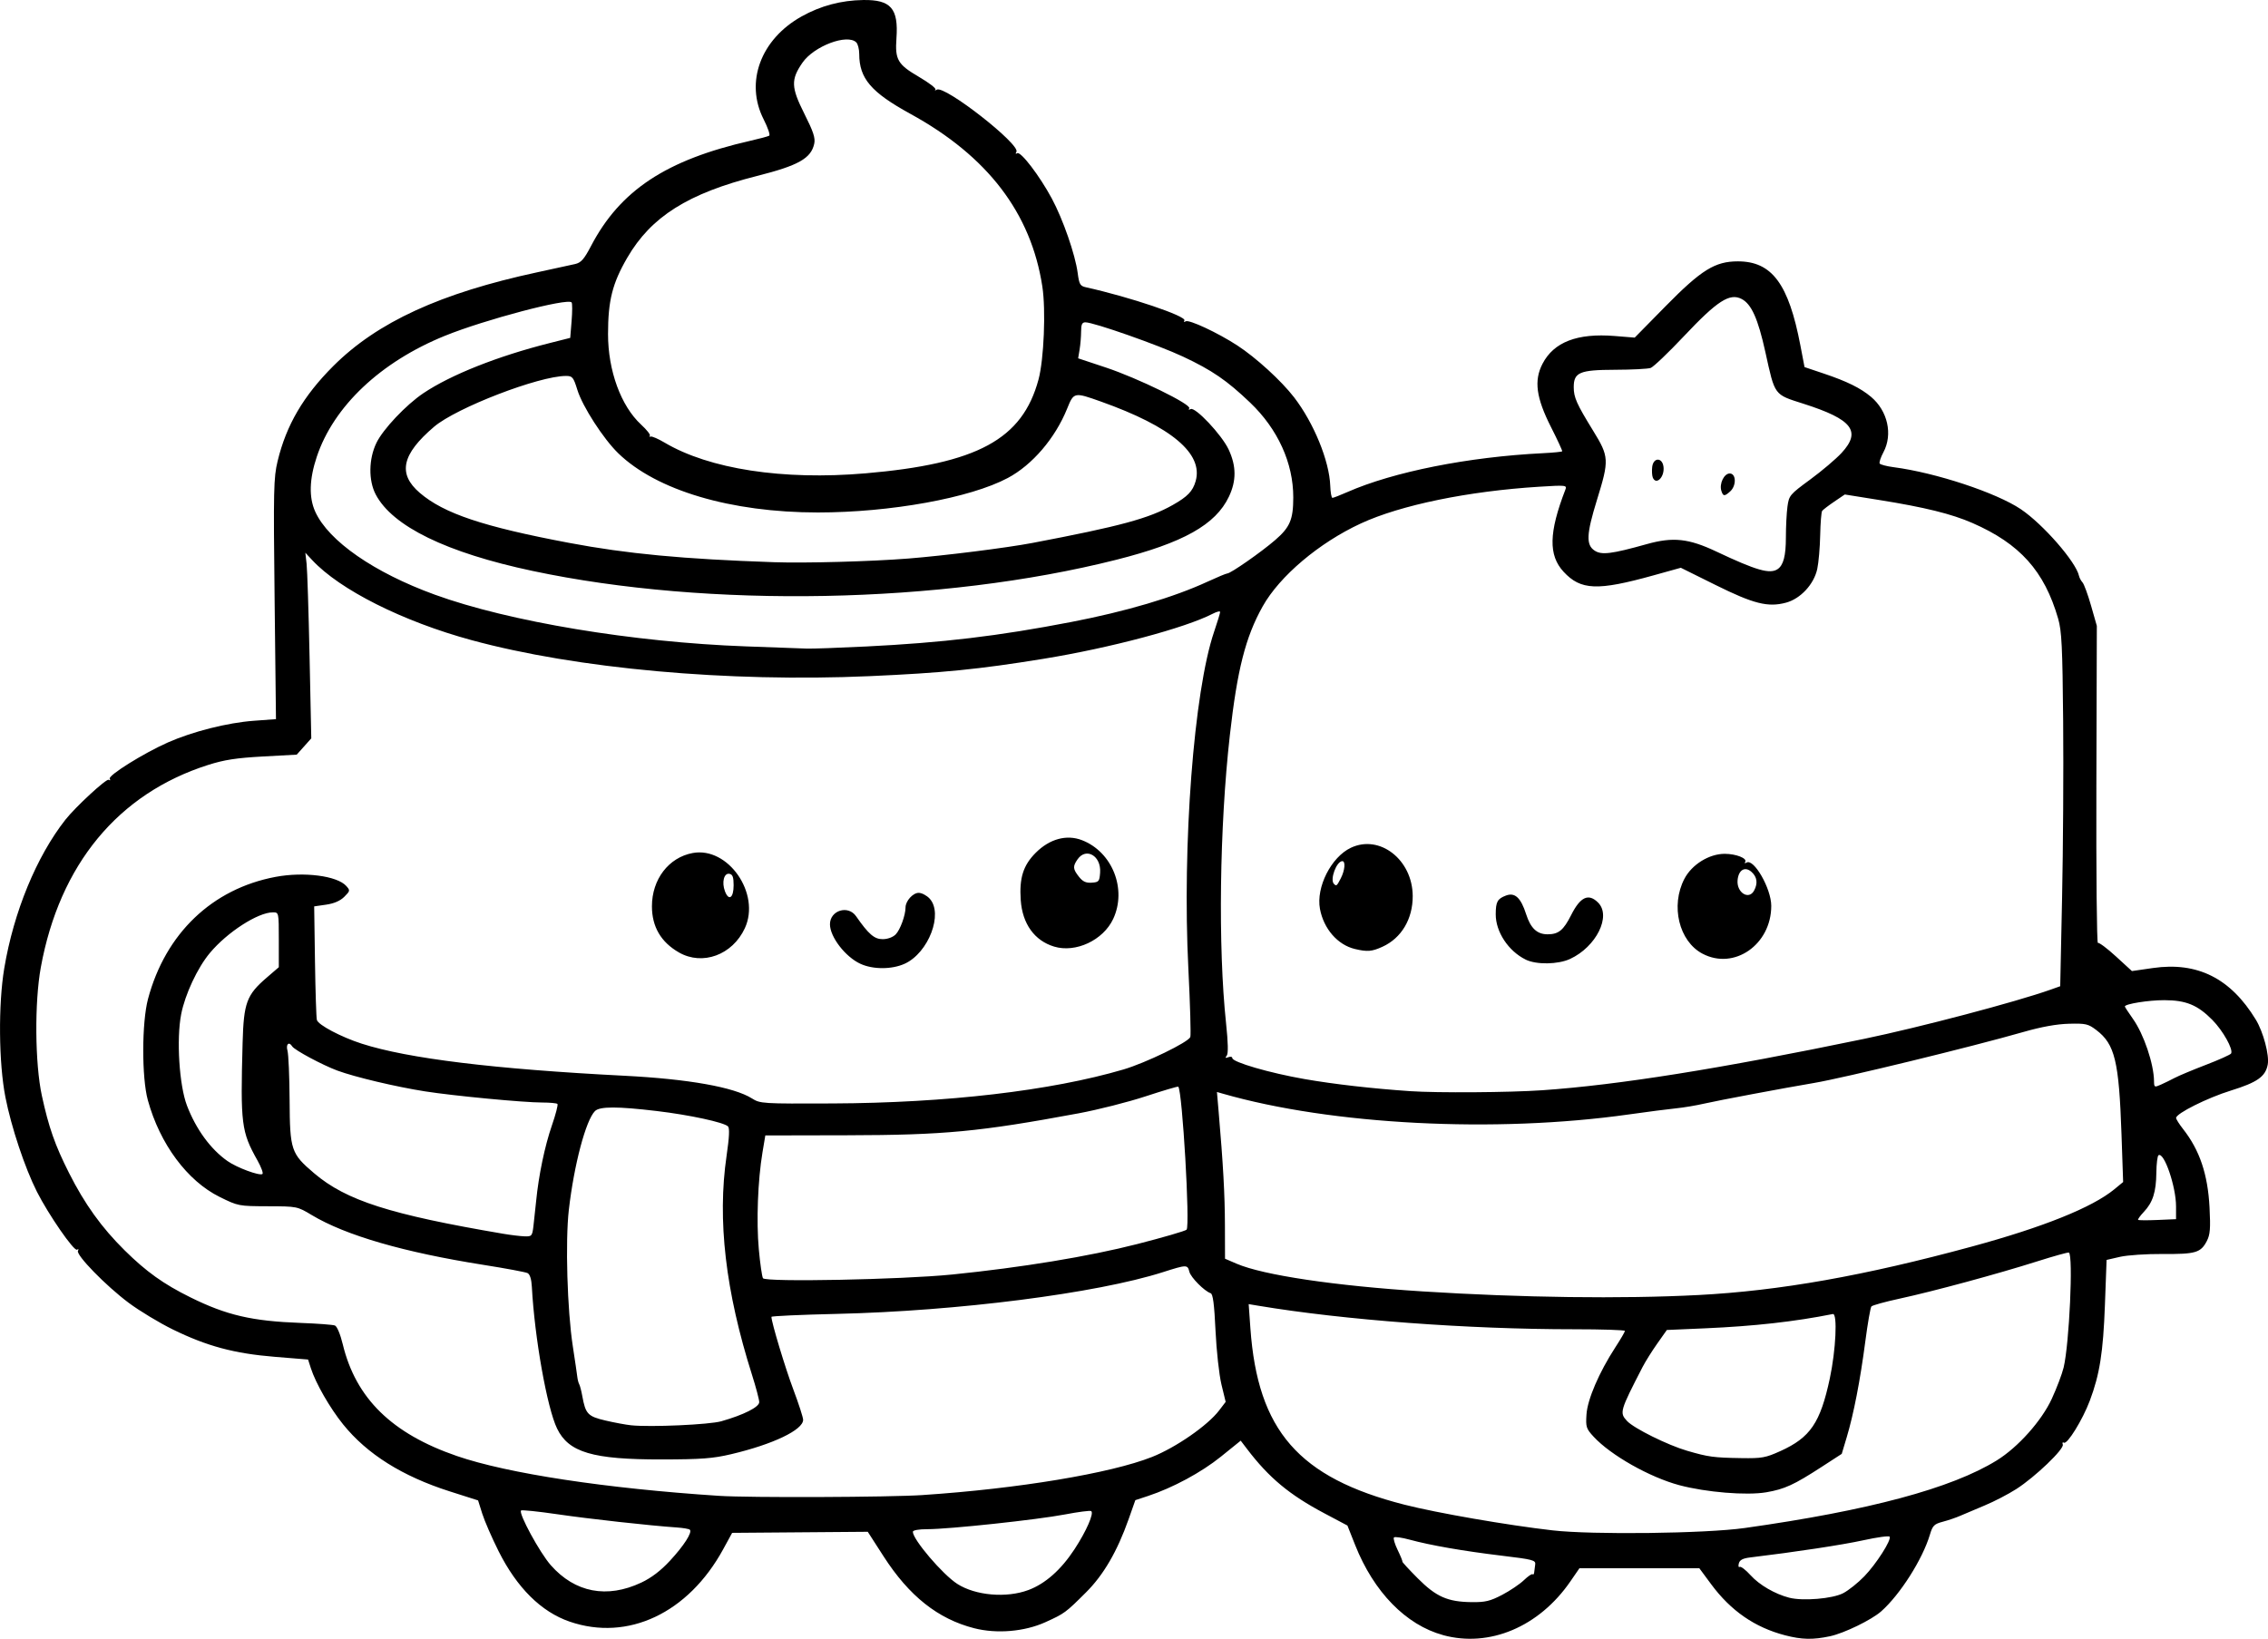 <?xml version="1.0" encoding="UTF-8" standalone="no"?>
<!-- Created with Inkscape (http://www.inkscape.org/) -->

<svg
   width="246.074mm"
   height="177.834mm"
   viewBox="0 0 246.074 177.834"
   version="1.1"
   id="svg1"
   xml:space="preserve"
   xmlns="http://www.w3.org/2000/svg"
   xmlns:svg="http://www.w3.org/2000/svg"><defs
     id="defs1"><clipPath
       clipPathUnits="userSpaceOnUse"
       id="clipPath17"><path
         id="path18"
         style="fill:#ff0000;fill-opacity:1;fill-rule:nonzero;stroke:none;stroke-width:0.265"
         d="M -25.235,37.243 V 270.912 H 238.3 V 37.243 Z M 163.009,61.136 c 1.006,0.01 2.012,0.129 3.007,0.274 0.095,0.012 0.188,0.03 0.283,0.043 1.4,-0.11 2.802,-0.196 4.205,-0.251 1.046,-0.04 2.092,-0.049 3.139,-0.056 1.056,-0.034 2.105,0.112 3.154,0.211 0.839,0.079 1.683,0.092 2.525,0.109 1.194,0.018 2.388,0.022 3.582,0.026 1.478,0.005 2.575,0.376 3.373,0.907 5.815,-0.016 6.055,6.055 -0.154,6.517 -1.171,0.087 -2.342,0.197 -3.518,0.166 -1.766,-0.009 -3.532,-0.019 -5.297,-0.057 -1.643,-0.04 -3.288,-0.093 -4.925,-0.254 -1.294,-0.131 -2.587,-0.268 -3.882,-0.393 -0.127,-0.018 -0.252,-0.04 -0.379,-0.058 -0.296,0.032 -0.607,0.05 -0.937,0.05 h -1.526 -2.65 c -0.333,0 -0.649,-0.018 -0.948,-0.051 -1.016,0.085 -2.03,0.193 -3.048,0.244 -1.672,0.062 -3.343,0.18 -5.016,0.169 -6.446,-0.044 -6.446,-6.545 0,-6.512 1.593,0.008 3.184,-0.105 4.776,-0.164 0.123,-0.007 0.246,-0.019 0.369,-0.03 0.355,-0.159 0.753,-0.289 1.2,-0.379 0.723,-0.302 1.567,-0.523 2.667,-0.512 z" /></clipPath><clipPath
       clipPathUnits="userSpaceOnUse"
       id="clipPath40"><path
         id="path41"
         style="fill:#ff0000;fill-opacity:1;fill-rule:nonzero;stroke:none;stroke-width:0.265"
         d="M -19.272,65.912 V 212.423 H 205.012 V 65.912 Z m 87.23,18.253 c 0.602,-0.005 1.296,0.076 2.08,0.261 2.779,0.656 5.139,2.407 7.503,3.93 2.163,1.483 1.106,0.742 3.171,2.22 5.243,3.75 1.45,9.049 -3.79,5.295 C 75.012,94.502 75.981,95.183 74.013,93.828 72.975,93.159 72.225,92.667 71.188,92.029 70.534,91.628 69.788,91.188 69.117,90.871 64.016,88.465 63.743,84.201 67.958,84.164 Z M 189.154,131.841 c 4.41,-0.007 5.151,4.973 -0.256,6.576 -0.157,0.046 -0.313,0.093 -0.47,0.139 -1.216,0.359 -2.451,0.637 -3.695,0.878 -1.86,0.329 -3.71,0.713 -5.572,1.029 -1.86,0.321 -3.742,0.494 -5.593,0.871 -2.626,0.488 -5.265,0.862 -7.932,1.051 -2.235,0.193 -4.466,0.449 -6.706,0.579 -6.435,0.375 -6.426,-6 0,-6.512 2.05,-0.163 4.096,-0.378 6.145,-0.555 2.456,-0.17 4.885,-0.517 7.303,-0.966 1.871,-0.399 3.78,-0.549 5.66,-0.884 1.858,-0.316 3.703,-0.697 5.559,-1.026 0.998,-0.204 1.994,-0.411 2.97,-0.706 0.16,-0.047 0.319,-0.095 0.479,-0.142 0.773,-0.229 1.477,-0.332 2.107,-0.333 z M -5.753,148.162 c 0.856,-0.025 1.855,0.171 2.957,0.667 1.863,0.838 3.39,2.214 4.902,3.556 4.821,4.279 0.463,9.164 -4.335,4.859 -1.076,-0.965 -2.14,-2 -3.479,-2.591 -4.792,-2.115 -3.755,-6.383 -0.045,-6.492 z m 81.81,13.64 c 1.098,0.023 2.406,0.557 3.718,1.808 0.829,0.79 1.644,1.596 2.453,2.409 1.493,1.5 1.985,2.996 1.83,4.176 1.492,0.035 3.032,1.431 3.386,4.364 l 0.054,0.449 c 0.774,6.4 -5.725,7.172 -6.466,0.768 -0.011,-0.099 -0.023,-0.198 -0.035,-0.297 -0.138,-1.196 -0.026,-2.2 0.251,-3.001 -1.083,-0.041 -2.359,-0.582 -3.636,-1.866 -0.805,-0.809 -1.616,-1.612 -2.442,-2.398 -3.356,-3.194 -1.92,-6.472 0.886,-6.413 z m -60.033,6.896 c 1.003,0.036 2.189,0.489 3.432,1.515 1.409,1.163 2.99,2.109 4.528,3.091 1.61,1.01 3.261,1.95 4.938,2.844 5.688,3.033 2.616,8.785 -3.068,5.744 -1.824,-0.976 -3.623,-1.997 -5.374,-3.1 -1.732,-1.107 -3.504,-2.183 -5.091,-3.494 -3.728,-3.078 -2.372,-6.708 0.636,-6.599 z" /></clipPath><clipPath
       clipPathUnits="userSpaceOnUse"
       id="clipPath86"><path
         id="path87"
         style="fill:#ff0000;fill-opacity:1;fill-rule:nonzero;stroke:none;stroke-width:0.265"
         d="M 114.73,75.258 V 249.265 H 351.201 V 75.258 Z m 48.224,8.32 c 6.446,-0.039 6.304,5.165 0,6.512 -0.813,0.174 -1.54,0.717 -2.247,1.133 -0.809,0.545 -0.407,0.264 -1.204,0.843 -1.746,1.27 -3.327,1.503 -4.475,1.131 -0.209,0.2 -0.416,0.403 -0.625,0.602 -0.488,0.499 -0.985,0.989 -1.466,1.495 -4.438,4.675 -9.168,0.167 -4.714,-4.492 0.561,-0.587 1.135,-1.161 1.708,-1.736 1.328,-1.253 2.695,-2.489 4.459,-3.087 0.954,-0.323 1.804,-0.459 2.536,-0.448 0.193,0.003 0.375,0.019 0.552,0.041 1.698,-0.993 3.451,-1.981 5.476,-1.994 z m 85.156,17.536 c 2.694,-0.072 4.702,3.817 1.27,6.929 -0.14,0.127 -0.28,0.254 -0.42,0.38 -4.775,4.331 -7.552,0.339 -4.067,-5.084 0.008,-0.012 0.016,-0.025 0.024,-0.037 0.98,-1.525 2.139,-2.16 3.194,-2.188 z m -25.824,41.776 c 0.757,-0.01 1.699,0.425 2.663,1.473 0.339,0.369 0.639,0.768 0.937,1.169 1.382,1.854 1.101,3.478 0.138,4.149 0.556,0.584 1.07,1.368 1.458,2.462 0.389,1.096 0.564,2.248 0.718,3.398 0.15,0.331 0.287,0.691 0.407,1.088 0.449,1.49 0.6,3.048 0.77,4.589 0.709,6.407 -5.769,7.121 -6.472,0.713 -0.093,-0.849 -0.174,-1.704 -0.328,-2.545 -0.35,-0.65 -0.623,-1.447 -0.75,-2.438 -0.108,-0.844 -0.202,-1.7 -0.442,-2.519 -0.846,-2.883 -0.04,-4.875 1.273,-5.586 -0.161,-0.17 -0.319,-0.36 -0.474,-0.572 -0.161,-0.22 -0.332,-0.432 -0.492,-0.652 -1.847,-2.531 -1.074,-4.707 0.593,-4.729 z m -94.298,13.526 c 1.86,-0.056 3.519,2.228 2.719,5.971 -0.477,2.233 -0.591,4.528 -0.743,6.801 -0.118,2.091 -0.064,1.068 -0.163,3.069 -0.319,6.438 -6.823,6.116 -6.503,-0.322 0.103,-2.069 0.046,-1.009 0.17,-3.182 0.195,-2.897 0.319,-5.85 1.143,-8.651 0.739,-2.512 2.105,-3.647 3.378,-3.685 z m 212.175,26.376 c 0.044,-0.001 0.089,-7.9e-4 0.133,0.001 0.977,0.041 2.03,0.848 2.532,2.63 0.649,2.302 0.721,4.744 0.899,7.12 0.039,0.481 0.079,0.963 0.118,1.444 0.371,4.543 -4.219,4.918 -4.589,0.375 -0.04,-0.492 -0.08,-0.983 -0.12,-1.475 -0.09,-1.209 -0.132,-1.839 -0.245,-3.045 -0.08,-0.843 -0.111,-1.808 -0.323,-2.642 -0.028,-0.109 -0.071,-0.214 -0.107,-0.321 -0.829,-2.487 0.332,-4.046 1.703,-4.087 z m -212.358,14.284 c 1.291,-0.098 2.87,0.694 4.157,2.74 1.04,1.654 2.071,3.314 3.161,4.935 1.357,1.934 2.829,3.797 4.611,5.361 1.88,1.728 3.803,3.409 5.743,5.068 1.665,1.399 3.371,2.741 5.199,3.924 1.575,1.03 3.138,2.1 4.839,2.915 1.603,0.79 3.197,1.599 4.826,2.336 1.668,0.817 3.338,1.641 5.077,2.299 1.421,0.533 2.858,1.026 4.291,1.528 1.108,0.365 2.225,0.705 3.37,0.929 1.213,0.286 2.441,0.51 3.672,0.704 1.154,0.145 2.303,0.323 3.471,0.216 1.092,-0.032 2.187,-0.06 3.272,-0.197 0.94,-0.137 1.873,-0.315 2.81,-0.47 1.113,-0.249 2.225,-0.498 3.349,-0.697 1.094,-0.191 2.163,-0.493 3.257,-0.687 1.175,-0.197 2.342,-0.44 3.508,-0.683 1.504,-0.359 3.001,-0.744 4.508,-1.092 1.062,-0.277 2.093,-0.643 3.085,-1.116 0.924,-0.417 1.834,-0.864 2.768,-1.257 0.853,-0.327 1.673,-0.731 2.489,-1.141 0.669,-0.347 1.349,-0.669 1.956,-1.122 0.662,-0.474 1.351,-0.917 2.067,-1.306 0.492,-0.315 0.975,-0.647 1.478,-0.938 0.549,-0.417 1.086,-0.851 1.651,-1.248 0.421,-0.309 0.788,-0.739 1.208,-1.067 0.446,-0.424 0.917,-0.819 1.34,-1.267 0.311,-0.401 0.667,-0.769 0.869,-1.238 0.368,-0.792 0.76,-1.581 1.318,-2.259 0.47,-0.713 0.936,-1.428 1.356,-2.173 0.547,-0.896 1.095,-1.794 1.499,-2.766 0.237,-0.529 0.469,-1.062 0.682,-1.601 -0.067,-0.346 -0.115,-0.716 -0.138,-1.114 -0.041,-0.69 -0.077,-1.38 -0.155,-2.067 -0.386,-3.403 1.247,-5.225 2.977,-5.226 1.494,-5.3e-4 3.044,1.381 3.444,4.251 0.794,0.943 1.163,2.545 0.57,4.689 -0.357,1.29 -0.892,2.515 -1.439,3.733 -0.514,1.221 -1.193,2.359 -1.879,3.488 -0.459,0.808 -0.966,1.585 -1.475,2.362 -0.365,0.424 -0.616,0.887 -0.84,1.393 -0.389,0.935 -1.026,1.719 -1.639,2.512 -0.584,0.745 -1.317,1.345 -1.998,1.996 -0.613,0.544 -1.202,1.108 -1.853,1.607 -0.519,0.371 -1.027,0.756 -1.526,1.154 -0.63,0.428 -1.276,0.832 -1.915,1.247 -0.604,0.352 -1.217,0.688 -1.778,1.108 -0.867,0.644 -1.826,1.136 -2.782,1.632 -1.017,0.521 -2.053,1.004 -3.116,1.425 -0.824,0.364 -1.637,0.755 -2.459,1.127 -1.312,0.624 -2.683,1.092 -4.082,1.472 -1.563,0.364 -3.117,0.761 -4.678,1.135 -1.307,0.279 -2.618,0.546 -3.936,0.77 -1.069,0.212 -2.124,0.482 -3.196,0.676 -1.032,0.181 -2.051,0.412 -3.073,0.641 -1.092,0.194 -2.185,0.395 -3.282,0.558 -1.335,0.182 -2.683,0.223 -4.027,0.263 -1.502,0.113 -2.991,-0.077 -4.478,-0.264 -1.454,-0.214 -2.897,-0.494 -4.329,-0.822 -1.333,-0.269 -2.635,-0.663 -3.927,-1.084 -1.52,-0.529 -3.041,-1.054 -4.549,-1.619 -1.937,-0.729 -3.798,-1.64 -5.655,-2.548 -1.634,-0.738 -3.231,-1.551 -4.839,-2.342 -1.94,-0.928 -3.73,-2.131 -5.527,-3.306 -2.044,-1.325 -3.959,-2.823 -5.823,-4.387 -2.014,-1.722 -4.01,-3.466 -5.961,-5.259 -2.127,-1.878 -3.898,-4.099 -5.529,-6.408 -1.158,-1.711 -2.249,-3.468 -3.349,-5.217 -2.145,-3.411 -0.796,-6.043 1.355,-6.206 z m 67.154,37.629 c 1.447,0.002 3.124,1.216 4.025,3.888 0.122,0.362 0.049,0.139 0.212,0.673 1.888,6.163 -4.339,8.07 -6.226,1.907 -0.191,-0.625 -0.09,-0.292 -0.304,-1.001 -1.046,-3.472 0.432,-5.47 2.292,-5.467 z" /></clipPath><clipPath
       clipPathUnits="userSpaceOnUse"
       id="clipPath97"><path
         id="path98"
         style="fill:#ff0000;fill-opacity:1;fill-rule:nonzero;stroke:none;stroke-width:0.265"
         d="M 223.024,80.593 V 256.792 H 467.432 V 80.593 Z m 92.787,36.018 c 3.081,0.09 3.337,3.561 -0.491,4.68 -1.185,0.347 -2.309,0.873 -3.442,1.358 -4.191,1.791 -6.001,-2.443 -1.81,-4.234 1.394,-0.596 2.78,-1.24 4.253,-1.619 0.552,-0.142 1.05,-0.198 1.49,-0.186 z m -38.889,2.667 c 2.56,-0.056 3.303,2.983 0.024,4.705 -2.837,1.49 -5.649,3.031 -8.466,4.558 -3.159,1.707 -6.299,3.447 -9.386,5.28 -3.919,2.327 -6.271,-1.634 -2.35,-3.959 3.14,-1.862 6.33,-3.635 9.542,-5.369 2.862,-1.551 5.717,-3.117 8.601,-4.628 0.757,-0.397 1.444,-0.574 2.035,-0.587 z m -26.273,28.036 c 1.146,2.5e-4 2.347,1.139 2.467,3.415 0.204,3.867 0.89,7.694 1.55,11.504 1.057,5.644 2.037,11.302 2.753,17.001 0.451,3.595 0.565,4.985 0.916,8.557 0.443,4.818 0.606,9.654 0.748,14.487 0.134,4.556 -4.469,4.691 -4.602,0.135 -0.138,-4.728 -0.296,-9.459 -0.728,-14.171 -0.344,-3.501 -0.455,-4.868 -0.897,-8.39 -0.707,-5.643 -1.681,-11.245 -2.727,-16.834 -0.703,-4.068 -1.436,-8.157 -1.617,-12.289 -0.1,-2.277 0.991,-3.415 2.137,-3.415 z" /></clipPath><clipPath
       clipPathUnits="userSpaceOnUse"
       id="clipPath124"><path
         id="path125"
         style="fill:#ff0000;fill-opacity:1;fill-rule:nonzero;stroke:none;stroke-width:0.265"
         d="M 213.922,2.521 V 209.677 H 482.056 V 2.521 Z M 472.522,59.981 c 1.145,-1.6e-4 2.26,1.139 2.209,3.417 -0.04,1.768 -0.296,3.518 -0.633,5.251 -0.32,1.662 -0.908,3.246 -1.474,4.834 -0.395,1.048 -0.733,2.114 -1.154,3.152 -0.257,0.578 -0.137,0.308 -0.361,0.812 -1.85,4.166 -6.059,2.296 -4.208,-1.869 0.207,-0.465 0.106,-0.241 0.301,-0.673 0.397,-0.978 0.709,-1.985 1.085,-2.971 0.491,-1.373 1.011,-2.739 1.292,-4.176 0.288,-1.438 0.498,-2.893 0.546,-4.36 0.074,-2.278 1.25,-3.417 2.396,-3.417 z m -117.567,85.493 c 1.803,0.042 2.699,2.303 0.556,4.644 -0.463,0.506 -0.893,1.042 -1.329,1.571 -2.898,3.518 -6.452,0.591 -3.554,-2.927 0.53,-0.643 1.052,-1.296 1.627,-1.9 0.884,-0.929 1.771,-1.343 2.522,-1.385 0.06,-0.003 0.119,-0.004 0.177,-0.003 z m -27.825,5.114 c 3.772,0.059 3.987,4.112 -0.257,4.616 -1.218,0.144 -2.43,0.319 -3.633,0.558 -4.471,0.887 -4.963,-3.609 -0.508,-4.576 1.187,-0.258 2.392,-0.41 3.597,-0.554 0.283,-0.034 0.551,-0.047 0.802,-0.043 z m 20.193,1.172 c 1.747,0.053 2.68,2.012 0.705,4.318 -0.836,0.976 -1.747,1.879 -2.686,2.754 1.272,0.771 1.307,2.851 -1.05,4.402 -0.077,0.051 -0.153,0.101 -0.23,0.152 -2.33,1.534 -4.183,0.681 -4.395,-0.782 -2.217,0.087 -3.192,-2.529 -0.424,-4.625 0.308,-0.233 0.616,-0.466 0.924,-0.7 1.467,-1.241 2.887,-2.537 4.178,-3.964 0.956,-1.056 1.963,-1.52 2.807,-1.554 0.058,-0.002 0.115,-0.003 0.172,-0.001 z m -93.763,10.44 c 0.195,-0.001 0.399,0.007 0.611,0.027 0.446,0.041 0.894,0.063 1.342,0.088 4.551,0.247 4.3,4.847 -0.251,4.598 -0.517,-0.028 -1.033,-0.055 -1.548,-0.104 -4.325,-0.41 -4.113,-4.58 -0.153,-4.609 z m 73.568,2.269 c 0.065,-7.9e-4 0.129,-7.9e-4 0.192,5.3e-4 3.772,0.083 3.961,4.135 -0.285,4.614 -1.182,0.133 -2.367,0.287 -3.559,0.272 -4.558,-0.056 -4.558,-4.655 0,-4.604 1.019,0.011 2.032,-0.129 3.042,-0.243 0.212,-0.024 0.416,-0.037 0.61,-0.039 z" /></clipPath><clipPath
       clipPathUnits="userSpaceOnUse"
       id="clipPath168"><path
         id="path169"
         style="fill:#ff0000;fill-opacity:1;fill-rule:nonzero;stroke:none;stroke-width:0.265"
         d="M 258.04,-57.932 V 172.869 H 527 V -57.932 Z m 75.455,79.927 c 2.912,-0.026 3.731,2.387 2.018,3.759 0.262,0.746 0.579,1.475 0.88,2.206 0.643,1.559 1.257,3.129 1.898,4.689 0.464,1.148 0.985,2.272 1.505,3.396 0.513,1.122 1.109,2.204 1.678,3.299 0.495,0.93 1.017,1.845 1.539,2.759 0.495,0.912 0.973,1.833 1.415,2.772 0.3,0.727 0.607,1.453 0.848,2.202 0.111,0.355 0.177,0.72 0.24,1.086 0.777,4.491 -3.849,5.264 -4.541,0.759 -0.024,-0.155 -0.048,-0.31 -0.09,-0.461 -0.167,-0.558 -0.421,-1.086 -0.625,-1.63 -0.386,-0.828 -0.813,-1.636 -1.244,-2.441 -0.553,-0.967 -1.104,-1.935 -1.626,-2.919 -0.603,-1.158 -1.232,-2.303 -1.774,-3.492 -0.548,-1.185 -1.097,-2.371 -1.586,-3.581 -0.639,-1.559 -1.254,-3.128 -1.895,-4.686 -0.345,-0.84 -0.711,-1.684 -1.005,-2.548 -0.294,0.109 -0.591,0.208 -0.883,0.319 -0.531,0.256 -1.07,0.503 -1.57,0.815 -3.864,2.418 -6.361,-1.325 -2.554,-3.831 0.67,-0.441 1.4,-0.781 2.12,-1.13 0.741,-0.324 1.499,-0.614 2.278,-0.834 0.718,-0.18 1.44,-0.338 2.174,-0.444 0.282,-0.041 0.549,-0.062 0.8,-0.064 z m -29.694,9.546 c 2.579,0.06 3.228,3.111 -0.132,4.668 -0.155,0.072 -0.251,0.094 -0.384,0.188 -0.488,0.35 -0.967,0.712 -1.47,1.043 -0.618,0.367 -1.229,0.751 -1.88,1.058 -4.124,1.942 -5.807,-2.034 -1.813,-4.232 0.453,-0.249 0.896,-0.519 1.341,-0.784 0.365,-0.278 0.748,-0.532 1.114,-0.808 0.353,-0.27 0.755,-0.456 1.156,-0.641 0.775,-0.36 1.473,-0.505 2.069,-0.491 z m 43.338,23.494 c 1.187,0.041 1.915,0.601 2.215,1.311 2.182,0.301 2.675,3.038 -0.392,4.642 -0.575,0.301 -1.154,0.596 -1.725,0.904 -2.524,1.363 -4.357,0.294 -4.375,-1.231 -0.035,-0.017 -0.088,-0.02 -0.122,-0.039 -3.698,0.83 -5.138,-2.5 -1.278,-4.301 1.006,-0.469 2.102,-0.662 3.183,-0.868 0.686,-0.147 0.355,-0.068 0.996,-0.235 0.551,-0.143 1.052,-0.199 1.497,-0.183 z m 9.572,19.505 c 2.958,-0.019 3.665,2.782 1.219,4.118 0.109,0.261 0.209,0.539 0.288,0.85 0.36,1.404 0.788,2.798 1.197,4.19 0.36,1.245 0.773,2.471 1.206,3.692 0.116,0.07 0.234,0.145 0.353,0.226 2.076,1.426 3.339,3.655 4.602,5.769 0.866,1.47 1.664,2.977 2.455,4.488 0.95,1.815 0.647,3.242 -0.164,3.901 1.493,1.786 3.002,3.57 4.284,5.512 0.283,0.429 0.481,0.835 0.612,1.218 0.006,0.009 0.014,0.017 0.02,0.026 0.486,0.731 0.804,1.546 1.146,2.348 0.235,0.573 0.425,1.162 0.617,1.75 0.145,0.446 0.194,0.839 0.227,1.22 2.349,0.447 2.595,3.389 -0.781,4.601 -1.084,0.389 -2.182,0.791 -3.34,0.877 -3.163,0.234 0.214,-1.542 1.073,-3.023 -0.616,-0.397 -1.187,-1.117 -1.556,-2.246 -0.151,-0.461 -0.296,-0.924 -0.476,-1.375 -0.237,-0.557 -0.438,-1.129 -0.769,-1.64 -0.576,-0.894 -1.243,-1.722 -1.944,-2.521 -0.989,-1.222 -1.999,-2.428 -3.013,-3.63 -0.813,-1.045 -1.556,-2.141 -2.225,-3.282 -1.346,-1.659 -2.643,-3.356 -3.871,-5.108 -1.221,-1.743 -1.045,-3.243 -0.249,-3.973 -0.959,-2.481 -1.887,-4.975 -2.627,-7.532 -0.471,-1.603 -0.986,-3.203 -1.337,-4.837 -0.022,-0.101 -0.037,-0.196 -0.053,-0.293 -1.11,0.31 -2.223,0.626 -3.278,1.095 -4.166,1.85 -5.98,-2.382 -1.814,-4.232 1.313,-0.583 2.697,-0.975 4.076,-1.362 0.982,-0.253 1.971,-0.474 2.961,-0.69 0.418,-0.091 0.804,-0.134 1.159,-0.136 z" /></clipPath></defs><g
     id="layer1"
     transform="translate(-359.111,10.407)"><path
       style="fill:#000000"
       d="m 515.682,167.031 c -4.024,-1.096 -7.519,-4.676 -9.539,-9.772 l -0.839,-2.117 -2.495,-1.323 c -3.809,-2.019 -6.018,-3.859 -8.413,-7.007 l -0.67,-0.88 -2.153,1.738 c -2.112,1.705 -5.225,3.383 -7.92,4.27 l -1.359,0.447 -0.719,2.039 c -1.237,3.509 -2.726,6.071 -4.635,7.972 -2.224,2.215 -2.328,2.291 -4.403,3.232 -2.27,1.029 -5.283,1.284 -7.736,0.654 -3.926,-1.009 -7.044,-3.484 -9.822,-7.797 l -1.717,-2.667 -7.357,0.058 -7.357,0.058 -0.977,1.787 c -3.788,6.927 -10.34,10.015 -16.649,7.848 -3.093,-1.062 -5.727,-3.675 -7.721,-7.657 -0.722,-1.443 -1.517,-3.27 -1.766,-4.061 l -0.453,-1.438 -3.069,-0.978 c -5.15,-1.642 -8.971,-4.043 -11.577,-7.275 -1.434,-1.778 -2.974,-4.462 -3.498,-6.097 l -0.301,-0.937 -3.636,-0.297 c -4.378,-0.358 -7.337,-1.154 -11.044,-2.969 -1.455,-0.713 -3.605,-2.012 -4.778,-2.886 -2.483,-1.853 -5.771,-5.227 -5.507,-5.653 0.105,-0.17 0.06,-0.218 -0.105,-0.116 -0.324,0.2 -3.093,-3.804 -4.352,-6.294 -1.303,-2.577 -2.781,-7.013 -3.415,-10.249 -0.727,-3.712 -0.785,-10.061 -0.126,-13.997 1.023,-6.116 3.499,-12.13 6.636,-16.122 1.082,-1.376 4.446,-4.484 4.691,-4.332 0.17,0.105 0.218,0.06 0.115,-0.106 -0.216,-0.35 3.696,-2.791 6.338,-3.956 2.667,-1.176 6.457,-2.131 9.277,-2.339 l 2.423,-0.179 -0.148,-13.016 c -0.136,-11.913 -0.108,-13.183 0.326,-14.983 0.942,-3.911 2.793,-7.072 6.042,-10.319 4.766,-4.763 11.619,-7.912 22.14,-10.176 1.819,-0.391 3.664,-0.794 4.101,-0.894 0.642,-0.148 0.97,-0.521 1.72,-1.953 3.163,-6.048 8.157,-9.346 17.295,-11.424 0.999,-0.227 1.918,-0.476 2.041,-0.552 0.124,-0.076 -0.15,-0.876 -0.607,-1.777 -2.043,-4.02 -0.324,-8.678 4.119,-11.162 2.065,-1.155 4.287,-1.747 6.684,-1.782 3.005,-0.044 3.839,0.915 3.608,4.152 -0.166,2.326 0.13,2.835 2.429,4.181 1.095,0.641 1.904,1.261 1.798,1.379 -0.106,0.117 -0.037,0.124 0.153,0.014 0.855,-0.494 9.119,5.97 8.635,6.754 -0.122,0.198 -0.088,0.253 0.088,0.144 0.377,-0.233 2.427,2.448 3.749,4.905 1.216,2.259 2.551,6.102 2.812,8.093 0.16,1.222 0.267,1.411 0.875,1.546 4.777,1.056 10.989,3.153 10.704,3.613 -0.1,0.162 -0.043,0.198 0.137,0.086 0.357,-0.221 3.478,1.237 5.595,2.613 2.025,1.317 4.793,3.845 6.173,5.641 2.14,2.783 3.823,6.906 3.919,9.595 0.025,0.72 0.132,1.309 0.236,1.309 0.104,0 0.83,-0.282 1.612,-0.626 4.995,-2.2 13.127,-3.819 21.202,-4.22 1.129,-0.056 2.081,-0.149 2.115,-0.208 0.034,-0.058 -0.511,-1.238 -1.212,-2.622 -1.617,-3.193 -1.867,-5.052 -0.924,-6.873 1.221,-2.359 3.773,-3.343 7.822,-3.017 l 2.181,0.176 3.375,-3.432 c 3.858,-3.922 5.343,-4.843 7.815,-4.843 3.697,0 5.506,2.429 6.784,9.11 l 0.452,2.363 2.099,0.706 c 2.51,0.844 3.984,1.571 5.118,2.526 1.811,1.524 2.379,4.075 1.339,6.016 -0.295,0.551 -0.476,1.099 -0.403,1.218 0.074,0.119 0.762,0.299 1.529,0.399 4.565,0.597 11.123,2.764 13.788,4.558 2.405,1.619 5.982,5.718 6.308,7.23 0.046,0.215 0.218,0.536 0.382,0.714 0.164,0.178 0.581,1.312 0.926,2.52 l 0.628,2.197 -0.05,17.27 c -0.028,9.498 0.047,17.21 0.165,17.137 0.119,-0.073 0.998,0.583 1.954,1.459 l 1.738,1.592 2.268,-0.328 c 4.836,-0.699 8.44,1.107 11.174,5.6 0.815,1.34 1.483,3.859 1.293,4.875 -0.245,1.308 -1.133,1.932 -4.01,2.824 -2.543,0.788 -5.933,2.483 -5.933,2.968 0,0.131 0.341,0.672 0.757,1.202 1.802,2.293 2.685,4.911 2.872,8.517 0.118,2.274 0.064,2.945 -0.29,3.63 -0.66,1.277 -1.214,1.441 -4.761,1.414 -1.765,-0.014 -3.864,0.126 -4.664,0.31 l -1.455,0.335 -0.181,4.889 c -0.19,5.153 -0.567,7.537 -1.643,10.396 -0.78,2.072 -2.446,4.77 -2.808,4.547 -0.141,-0.087 -0.195,0.003 -0.119,0.2 0.182,0.473 -2.996,3.518 -5.039,4.829 -0.873,0.56 -2.421,1.364 -3.44,1.785 -1.019,0.422 -2.209,0.926 -2.646,1.12 -0.437,0.194 -1.281,0.482 -1.876,0.64 -0.961,0.255 -1.12,0.413 -1.419,1.413 -0.801,2.675 -3.226,6.493 -5.282,8.316 -1.045,0.926 -4.018,2.373 -5.553,2.702 -1.85,0.397 -3.06,0.371 -4.881,-0.103 -3.276,-0.853 -5.876,-2.649 -8.011,-5.534 l -1.288,-1.741 -6.504,-1e-5 h -6.504 l -0.987,1.433 c -3.393,4.926 -8.774,7.197 -13.806,5.826 z m 6.41,-4.366 c 0.852,-0.446 1.913,-1.163 2.359,-1.592 0.446,-0.43 0.873,-0.719 0.948,-0.644 0.075,0.075 0.151,-0.012 0.168,-0.194 0.017,-0.182 0.067,-0.565 0.11,-0.852 0.073,-0.48 -0.212,-0.557 -3.625,-0.968 -4.179,-0.504 -7.739,-1.124 -9.995,-1.739 -0.841,-0.229 -1.607,-0.338 -1.704,-0.242 -0.096,0.096 0.084,0.709 0.401,1.361 0.317,0.652 0.548,1.22 0.513,1.261 -0.035,0.041 0.713,0.855 1.661,1.808 2.001,2.01 3.242,2.56 5.855,2.591 1.474,0.018 2.01,-0.111 3.307,-0.79 z m 37.002,-0.182 c 0.582,-0.303 1.614,-1.127 2.292,-1.83 1.304,-1.35 2.964,-3.95 2.747,-4.302 -0.071,-0.115 -1.353,0.061 -2.848,0.389 -2.275,0.5 -7.42,1.281 -12.283,1.865 -0.8,0.096 -1.133,0.272 -1.232,0.649 -0.074,0.285 -0.031,0.453 0.096,0.375 0.127,-0.079 0.659,0.331 1.183,0.91 0.952,1.054 2.645,2.037 4.194,2.436 1.481,0.381 4.695,0.11 5.852,-0.493 z m -88.408,-0.339 c 1.842,-0.689 3.544,-2.195 5.01,-4.434 1.289,-1.969 2.144,-3.928 1.804,-4.137 -0.121,-0.075 -1.398,0.089 -2.838,0.365 -2.987,0.573 -12.572,1.6 -14.93,1.6 -0.944,0 -1.577,0.114 -1.577,0.283 0,0.843 3.231,4.633 4.822,5.655 1.968,1.265 5.332,1.557 7.709,0.667 z m -41.994,-0.811 c 1.097,-0.518 2.108,-1.289 3.111,-2.372 1.515,-1.636 2.441,-3.081 2.156,-3.365 -0.087,-0.087 -0.721,-0.197 -1.409,-0.244 -2.983,-0.206 -9.481,-0.925 -12.973,-1.436 -2.081,-0.304 -3.851,-0.487 -3.932,-0.406 -0.298,0.298 2.033,4.584 3.231,5.941 2.625,2.971 6.096,3.637 9.815,1.882 z m 119.686,-5.918 c 13.497,-1.898 22.474,-4.305 27.384,-7.344 2.305,-1.427 4.861,-4.29 5.965,-6.683 0.538,-1.167 1.116,-2.694 1.284,-3.393 0.616,-2.559 1.057,-12.183 0.571,-12.475 -0.081,-0.049 -1.636,0.384 -3.455,0.961 -4.269,1.355 -11.259,3.248 -14.907,4.038 -1.578,0.341 -2.957,0.723 -3.064,0.848 -0.108,0.125 -0.406,1.834 -0.662,3.799 -0.548,4.195 -1.264,7.889 -2.017,10.398 l -0.54,1.8 -2.171,1.408 c -3.016,1.957 -4.027,2.42 -6.02,2.762 -2.125,0.364 -6.544,0.002 -9.44,-0.774 -3.214,-0.861 -7.428,-3.246 -9.284,-5.253 -0.811,-0.877 -0.87,-1.059 -0.78,-2.421 0.107,-1.636 1.366,-4.564 3.128,-7.278 0.574,-0.883 1.043,-1.687 1.043,-1.786 0,-0.099 -2.483,-0.18 -5.517,-0.18 -11.571,0 -24.935,-0.996 -34.275,-2.556 l -1.031,-0.172 0.187,2.621 c 0.792,11.116 5.241,16.213 16.704,19.141 3.531,0.902 11.182,2.229 16.083,2.79 4.314,0.494 16.566,0.346 20.814,-0.252 z m -89.119,-3.585 c 10.326,-0.685 20.364,-2.354 24.847,-4.131 2.587,-1.026 6.033,-3.414 7.274,-5.041 l 0.714,-0.936 -0.458,-1.888 c -0.252,-1.039 -0.541,-3.666 -0.643,-5.839 -0.135,-2.88 -0.279,-3.982 -0.53,-4.065 -0.683,-0.228 -2.154,-1.713 -2.309,-2.332 -0.196,-0.782 -0.276,-0.781 -2.875,0.049 -7.191,2.296 -22.272,4.225 -35.392,4.527 -3.893,0.089 -7.077,0.234 -7.077,0.322 0.002,0.592 1.5,5.559 2.379,7.891 0.583,1.547 1.06,3.024 1.06,3.282 0,1.097 -3.273,2.661 -7.805,3.73 -1.991,0.469 -3.228,0.563 -7.541,0.57 -7.482,0.012 -10.096,-0.76 -11.35,-3.352 -1.087,-2.245 -2.441,-9.855 -2.736,-15.374 -0.044,-0.832 -0.211,-1.367 -0.466,-1.496 -0.218,-0.11 -2.361,-0.51 -4.763,-0.889 -8.652,-1.366 -14.959,-3.194 -18.648,-5.406 -1.579,-0.947 -1.59,-0.949 -4.775,-0.958 -3.15,-0.01 -3.219,-0.023 -5.212,-1.007 -3.519,-1.738 -6.498,-5.752 -7.803,-10.512 -0.671,-2.447 -0.659,-8.423 0.021,-10.98 1.891,-7.104 6.963,-11.956 13.845,-13.246 3.078,-0.577 6.664,-0.116 7.659,0.984 0.44,0.486 0.431,0.538 -0.207,1.176 -0.442,0.442 -1.106,0.731 -1.968,0.855 l -1.301,0.188 0.086,5.948 c 0.048,3.271 0.14,6.141 0.206,6.378 0.151,0.543 2.622,1.849 4.867,2.572 5.019,1.616 14.397,2.762 28.504,3.482 6.933,0.354 11.88,1.233 13.829,2.458 0.903,0.568 1.118,0.581 8.731,0.548 12.392,-0.054 23.723,-1.377 31.573,-3.685 2.419,-0.711 7.045,-2.955 7.263,-3.523 0.078,-0.203 -0.018,-3.538 -0.212,-7.412 -0.676,-13.44 0.597,-30.114 2.792,-36.565 0.36,-1.058 0.654,-2.024 0.654,-2.148 0,-0.124 -0.357,-0.041 -0.793,0.185 -3.006,1.554 -11.14,3.721 -18.389,4.898 -7.007,1.138 -10.963,1.532 -18.853,1.88 -15.363,0.678 -31.809,-0.811 -43.191,-3.91 -7.455,-2.03 -14.275,-5.456 -17.281,-8.683 l -0.745,-0.799 0.136,1.196 c 0.075,0.658 0.22,5.19 0.322,10.071 l 0.186,8.875 -0.789,0.883 -0.789,0.883 -3.683,0.202 c -2.869,0.158 -4.18,0.36 -5.932,0.917 -9.756,3.103 -16.113,10.796 -18.152,21.967 -0.692,3.794 -0.638,10.454 0.113,13.918 0.748,3.447 1.422,5.367 2.946,8.39 1.701,3.374 3.54,5.933 6.034,8.397 2.352,2.324 4.223,3.662 7.136,5.102 3.932,1.945 6.681,2.582 11.977,2.778 1.819,0.067 3.486,0.193 3.704,0.279 0.23,0.091 0.589,0.95 0.852,2.04 1.417,5.865 5.325,9.693 12.377,12.122 5.515,1.9 16.171,3.52 28.443,4.323 3.29,0.215 18.48,0.156 22.138,-0.087 z m -6.792,-57.645 c -1.638,-0.756 -3.304,-2.917 -3.306,-4.288 -0.002,-1.512 1.966,-2.123 2.831,-0.879 1.362,1.958 1.98,2.492 2.884,2.492 0.536,0 1.105,-0.207 1.411,-0.512 0.489,-0.489 1.071,-2.079 1.074,-2.935 0.003,-0.697 0.799,-1.58 1.426,-1.58 0.33,0 0.859,0.276 1.176,0.612 1.528,1.626 -0.104,5.904 -2.701,7.084 -1.387,0.63 -3.436,0.633 -4.793,0.006 z m -19.689,-1.233 c -1.954,-1.117 -2.933,-2.79 -2.933,-5.012 0,-2.92 1.814,-5.294 4.416,-5.778 3.848,-0.717 7.404,4.403 5.665,8.158 -1.344,2.902 -4.588,4.097 -7.149,2.633 z m 5.931,-7.282 c 0,-0.89 -0.107,-1.186 -0.454,-1.252 -0.594,-0.114 -0.858,0.919 -0.486,1.898 0.413,1.086 0.939,0.724 0.939,-0.646 z m 34.77,6.645 c -2.125,-0.644 -3.437,-2.468 -3.618,-5.03 -0.171,-2.411 0.266,-3.792 1.629,-5.155 1.501,-1.501 3.345,-2.005 5.004,-1.367 3.301,1.269 4.909,5.319 3.395,8.552 -1.083,2.311 -4.069,3.709 -6.409,3 z m 4.993,-8.034 c 0.13,-1.8 -1.512,-2.77 -2.441,-1.444 -0.541,0.773 -0.52,1.055 0.142,1.896 0.417,0.53 0.76,0.69 1.389,0.647 0.773,-0.052 0.841,-0.135 0.911,-1.1 z m 73.816,62.778 c 3.241,-1.469 4.323,-3.059 5.352,-7.866 0.663,-3.096 0.852,-7.108 0.33,-7.004 -4.129,0.826 -8.533,1.319 -13.866,1.551 l -4.143,0.18 -1.045,1.482 c -0.575,0.815 -1.291,1.959 -1.591,2.541 -2.464,4.779 -2.516,4.959 -1.68,5.856 0.743,0.798 4.415,2.618 6.516,3.229 2.318,0.675 2.861,0.748 5.893,0.797 2.215,0.036 2.626,-0.039 4.233,-0.767 z M 437.385,143.822 c 2.416,-0.687 4.101,-1.537 4.101,-2.07 0,-0.271 -0.35,-1.596 -0.777,-2.944 -2.886,-9.097 -3.784,-16.821 -2.765,-23.791 0.292,-1.999 0.341,-3.002 0.154,-3.188 -0.44,-0.44 -4.162,-1.244 -7.722,-1.668 -4.281,-0.51 -6.199,-0.509 -6.711,0.003 -0.994,0.994 -2.274,5.832 -2.836,10.716 -0.392,3.407 -0.174,10.878 0.432,14.817 0.235,1.528 0.454,3.021 0.487,3.318 0.033,0.297 0.126,0.654 0.207,0.794 0.081,0.139 0.23,0.71 0.331,1.269 0.353,1.954 0.599,2.216 2.499,2.664 0.964,0.227 2.229,0.462 2.811,0.522 2.111,0.218 8.482,-0.069 9.79,-0.441 z m 105.966,-13.692 c 8.858,-0.462 18.035,-2.088 29.742,-5.272 7.718,-2.099 13.031,-4.238 15.422,-6.208 l 0.953,-0.785 -0.178,-5.191 c -0.272,-7.921 -0.717,-9.764 -2.722,-11.293 -0.889,-0.678 -1.151,-0.739 -2.979,-0.692 -1.33,0.034 -2.984,0.332 -4.914,0.886 -5.62,1.614 -19.482,4.99 -22.754,5.542 -3.245,0.547 -10.462,1.905 -11.906,2.239 -0.873,0.202 -2.242,0.432 -3.043,0.511 -0.8,0.079 -3.122,0.379 -5.159,0.667 -14.462,2.045 -32.229,1.135 -44.028,-2.256 l -0.637,-0.183 0.18,2.092 c 0.495,5.755 0.678,9.031 0.686,12.354 l 0.01,3.647 1.257,0.541 c 2.89,1.243 10.68,2.404 20.174,3.006 10.719,0.68 21.646,0.824 29.898,0.394 z m -80.963,-2.224 c 7.597,-0.769 14.825,-1.959 20.099,-3.307 2.811,-0.719 5.226,-1.422 5.367,-1.563 0.393,-0.393 -0.461,-15.077 -0.902,-15.518 -0.049,-0.049 -1.641,0.422 -3.539,1.046 -1.897,0.624 -5.171,1.455 -7.276,1.846 -10.769,2 -14.544,2.358 -25.126,2.381 l -8.864,0.019 -0.31,1.851 c -0.504,3.015 -0.672,7.475 -0.396,10.501 0.142,1.556 0.346,2.971 0.453,3.144 0.271,0.439 15.056,0.149 20.493,-0.401 z m -45.402,-5.241 c 0.076,-0.618 0.208,-1.839 0.293,-2.712 0.269,-2.783 0.938,-5.997 1.714,-8.235 0.414,-1.195 0.683,-2.242 0.599,-2.327 -0.085,-0.085 -0.826,-0.154 -1.648,-0.154 -2.009,0 -9.591,-0.721 -12.705,-1.208 -3.151,-0.493 -7.618,-1.552 -9.525,-2.258 -1.617,-0.598 -4.651,-2.225 -4.899,-2.626 -0.352,-0.57 -0.71,-0.242 -0.512,0.469 0.112,0.4 0.215,2.811 0.23,5.358 0.032,5.449 0.153,5.807 2.668,7.946 3.476,2.955 8.219,4.473 20.504,6.561 0.8,0.136 1.835,0.262 2.299,0.279 0.801,0.03 0.851,-0.026 0.983,-1.093 z m 178.222,-2.156 c 0,-2.149 -1.294,-5.929 -1.901,-5.553 -0.119,0.073 -0.225,0.93 -0.236,1.904 -0.024,2.092 -0.383,3.215 -1.361,4.25 -0.394,0.417 -0.671,0.804 -0.617,0.859 0.055,0.055 1.003,0.061 2.107,0.013 l 2.008,-0.087 z m -208.175,-5.011 c -1.738,-3.097 -1.841,-3.924 -1.599,-12.743 0.119,-4.34 0.434,-5.193 2.601,-7.06 l 1.327,-1.142 1.3e-4,-2.977 c 1.3e-4,-2.971 -9.7e-4,-2.977 -0.639,-2.977 -1.623,0 -4.957,2.15 -6.846,4.415 -1.339,1.605 -2.687,4.484 -3.108,6.637 -0.529,2.703 -0.211,7.726 0.628,9.919 0.984,2.572 2.568,4.739 4.404,6.024 1.022,0.715 3.441,1.613 3.781,1.404 0.12,-0.074 -0.127,-0.749 -0.548,-1.501 z m 139.384,-7.591 c 8.333,-0.58 19.274,-2.326 34.925,-5.573 6.07,-1.259 16.479,-4.006 20.241,-5.341 l 1.058,-0.376 0.203,-9.631 c 0.112,-5.297 0.164,-13.917 0.116,-19.156 -0.073,-8.079 -0.156,-9.766 -0.546,-11.112 -1.493,-5.16 -4.145,-8.117 -9.298,-10.369 -2.261,-0.988 -5.163,-1.705 -10.099,-2.495 l -3.749,-0.6 -1.146,0.778 c -0.63,0.428 -1.22,0.879 -1.31,1.003 -0.09,0.124 -0.186,1.31 -0.213,2.635 -0.027,1.325 -0.17,2.975 -0.318,3.666 -0.355,1.656 -1.816,3.234 -3.388,3.657 -1.95,0.525 -3.51,0.135 -7.635,-1.911 l -3.78,-1.875 -2.967,0.825 c -6.081,1.692 -7.888,1.62 -9.748,-0.386 -1.662,-1.793 -1.609,-4.262 0.191,-8.923 0.185,-0.479 0.065,-0.492 -2.826,-0.312 -7.722,0.48 -15.041,1.987 -19.367,3.987 -4.532,2.096 -8.815,5.716 -10.656,9.007 -1.857,3.321 -2.755,6.849 -3.559,13.992 -1.119,9.931 -1.289,22.94 -0.409,31.241 0.225,2.125 0.249,3.286 0.073,3.512 -0.197,0.251 -0.154,0.294 0.17,0.17 0.239,-0.092 0.434,-0.051 0.434,0.091 0,0.444 4.054,1.622 7.86,2.285 3.174,0.553 7.366,1.032 11.455,1.309 2.929,0.199 10.788,0.145 14.287,-0.099 z M 524.638,93.723 c -1.873,-0.923 -3.25,-3.01 -3.243,-4.914 0.005,-1.358 0.18,-1.678 1.111,-2.032 0.965,-0.367 1.616,0.234 2.187,2.022 0.489,1.531 1.186,2.183 2.33,2.183 1.188,0 1.722,-0.437 2.558,-2.093 0.999,-1.979 1.882,-2.386 2.922,-1.346 1.459,1.459 -0.205,4.801 -3.043,6.114 -1.312,0.606 -3.663,0.64 -4.823,0.068 z m 19.191,-0.636 c -2.553,-1.348 -3.485,-5.201 -1.966,-8.122 0.807,-1.552 2.682,-2.716 4.374,-2.716 1.228,0 2.465,0.486 2.225,0.873 -0.093,0.151 -0.033,0.185 0.139,0.079 0.792,-0.489 2.688,2.822 2.688,4.694 0,4.207 -4.023,7.006 -7.46,5.191 z m 5.599,-6.851 c 0.421,-0.786 0.328,-1.474 -0.271,-2.016 -0.709,-0.642 -1.409,-0.243 -1.52,0.867 -0.136,1.358 1.215,2.224 1.791,1.148 z m -43.313,6.34 c -1.871,-0.444 -3.389,-2.188 -3.792,-4.354 -0.436,-2.35 1.214,-5.614 3.351,-6.628 3.13,-1.485 6.694,1.291 6.714,5.229 0.012,2.499 -1.227,4.577 -3.289,5.513 -1.145,0.52 -1.637,0.56 -2.984,0.24 z m -1.532,-7.667 c 0.445,-0.86 0.536,-1.865 0.17,-1.865 -0.632,0 -1.374,2.008 -0.912,2.469 0.268,0.268 0.309,0.235 0.743,-0.604 z m 90.494,21.648 c 0.437,-0.231 1.955,-0.866 3.375,-1.411 1.42,-0.545 2.646,-1.096 2.726,-1.225 0.267,-0.432 -0.875,-2.478 -2.038,-3.654 -1.601,-1.618 -2.847,-2.129 -5.203,-2.137 -1.704,-0.005 -4.284,0.408 -4.284,0.686 0,0.055 0.4,0.666 0.888,1.358 1.168,1.654 2.253,4.861 2.277,6.735 0.009,0.681 0.044,0.7 0.737,0.391 0.4,-0.178 1.085,-0.513 1.521,-0.744 z M 452.996,59.754 c 8.416,-0.418 14.407,-1.132 22.357,-2.666 5.938,-1.146 11.076,-2.666 14.77,-4.371 1.066,-0.492 2.032,-0.894 2.148,-0.894 0.361,0 3.666,-2.304 5.184,-3.615 1.618,-1.397 1.972,-2.228 1.974,-4.64 0.004,-3.725 -1.672,-7.409 -4.674,-10.278 -2.527,-2.414 -4.134,-3.517 -7.281,-4.995 -2.689,-1.263 -9.697,-3.726 -10.599,-3.725 -0.358,4.69e-4 -0.464,0.226 -0.466,0.993 -0.002,0.546 -0.074,1.424 -0.162,1.953 l -0.159,0.96 3.006,0.999 c 3.47,1.153 9.307,4.007 9.049,4.425 -0.101,0.164 -0.045,0.199 0.137,0.087 0.482,-0.298 3.396,2.793 4.14,4.392 0.837,1.799 0.846,3.384 0.027,5.11 -1.443,3.044 -4.956,5.013 -12.22,6.849 -18.948,4.79 -44.219,5.272 -63.347,1.209 -9.331,-1.982 -15.189,-4.839 -17.002,-8.293 -0.8,-1.525 -0.769,-3.857 0.076,-5.603 0.719,-1.486 3.218,-4.13 5.094,-5.389 2.976,-1.998 8.048,-4.012 13.683,-5.435 l 2.249,-0.568 0.15,-1.837 c 0.083,-1.01 0.083,-1.915 0,-2.011 -0.432,-0.502 -9.42,1.867 -13.747,3.623 -6.978,2.832 -12.076,7.648 -13.904,13.134 -0.81,2.431 -0.864,4.411 -0.162,5.957 1.443,3.179 6.38,6.605 12.973,9.002 8.044,2.925 21.52,5.166 33.74,5.611 3.056,0.111 6.032,0.219 6.615,0.24 0.582,0.021 3.44,-0.08 6.35,-0.225 z m 98.981,-8.399 c 0.633,-0.423 0.9,-1.443 0.9,-3.447 0,-1.153 0.077,-2.659 0.171,-3.346 0.165,-1.204 0.254,-1.31 2.47,-2.936 1.264,-0.928 2.794,-2.225 3.401,-2.883 2.17,-2.354 1.178,-3.64 -4.112,-5.33 -3.252,-1.039 -3.101,-0.835 -4.161,-5.636 -0.796,-3.603 -1.507,-5.19 -2.574,-5.742 -1.291,-0.668 -2.633,0.197 -6.235,4.018 -1.701,1.805 -3.336,3.366 -3.633,3.469 -0.297,0.103 -2.045,0.193 -3.885,0.198 -3.825,0.012 -4.46,0.281 -4.46,1.891 0,1.109 0.309,1.804 2.099,4.714 1.745,2.838 1.763,3.174 0.418,7.528 -1.144,3.706 -1.197,4.872 -0.249,5.493 0.762,0.499 1.833,0.365 5.669,-0.709 2.838,-0.794 4.53,-0.612 7.541,0.811 4.331,2.048 5.799,2.469 6.641,1.907 z m -6.101,-8.494 c -0.244,-0.77 0.293,-1.887 0.908,-1.887 0.704,0 0.739,1.321 0.052,1.943 -0.618,0.559 -0.768,0.551 -0.96,-0.056 z m -7.447,-1.468 c -0.079,-0.206 -0.105,-0.712 -0.058,-1.124 0.121,-1.057 1.108,-1.062 1.229,-0.006 0.128,1.12 -0.823,2.039 -1.172,1.131 z m -80.802,8.815 c 3.902,-0.309 10.692,-1.161 13.494,-1.694 9.512,-1.81 12.643,-2.656 15.231,-4.12 1.613,-0.912 2.171,-1.492 2.484,-2.585 0.857,-2.988 -2.629,-5.918 -10.279,-8.64 -2.908,-1.035 -2.937,-1.029 -3.66,0.761 -1.299,3.217 -3.776,6.113 -6.443,7.534 -4.074,2.171 -12.739,3.743 -20.616,3.741 -9.434,-0.002 -17.5,-2.397 -21.65,-6.427 -1.612,-1.566 -3.872,-5.067 -4.431,-6.867 -0.433,-1.394 -0.538,-1.521 -1.241,-1.521 -2.93,0 -11.886,3.451 -14.305,5.512 -3.514,2.994 -3.972,5.104 -1.556,7.174 2.615,2.242 6.875,3.669 16.196,5.428 6.301,1.189 12.342,1.759 22.225,2.098 3.408,0.117 10.524,-0.076 14.552,-0.395 z m -4.63,-9.247 c 12.153,-1.042 17.04,-3.689 18.789,-10.176 0.59,-2.187 0.81,-7.547 0.416,-10.107 -1.228,-7.974 -5.939,-14.138 -14.313,-18.729 -4.268,-2.34 -5.549,-3.838 -5.553,-6.497 -8.1e-4,-0.517 -0.144,-1.082 -0.319,-1.257 -0.968,-0.968 -4.596,0.399 -5.84,2.2 -1.267,1.833 -1.237,2.671 0.197,5.524 0.99,1.968 1.216,2.654 1.079,3.276 -0.349,1.589 -1.718,2.36 -6.199,3.491 -7.488,1.89 -11.495,4.415 -14.084,8.872 -1.617,2.783 -2.088,4.654 -2.088,8.292 0,3.967 1.402,7.804 3.588,9.819 0.617,0.569 1.045,1.112 0.95,1.207 -0.095,0.095 -0.054,0.136 0.092,0.092 0.146,-0.044 0.817,0.247 1.493,0.648 4.859,2.883 12.857,4.11 21.79,3.344 z"
       id="path170" /></g></svg>
